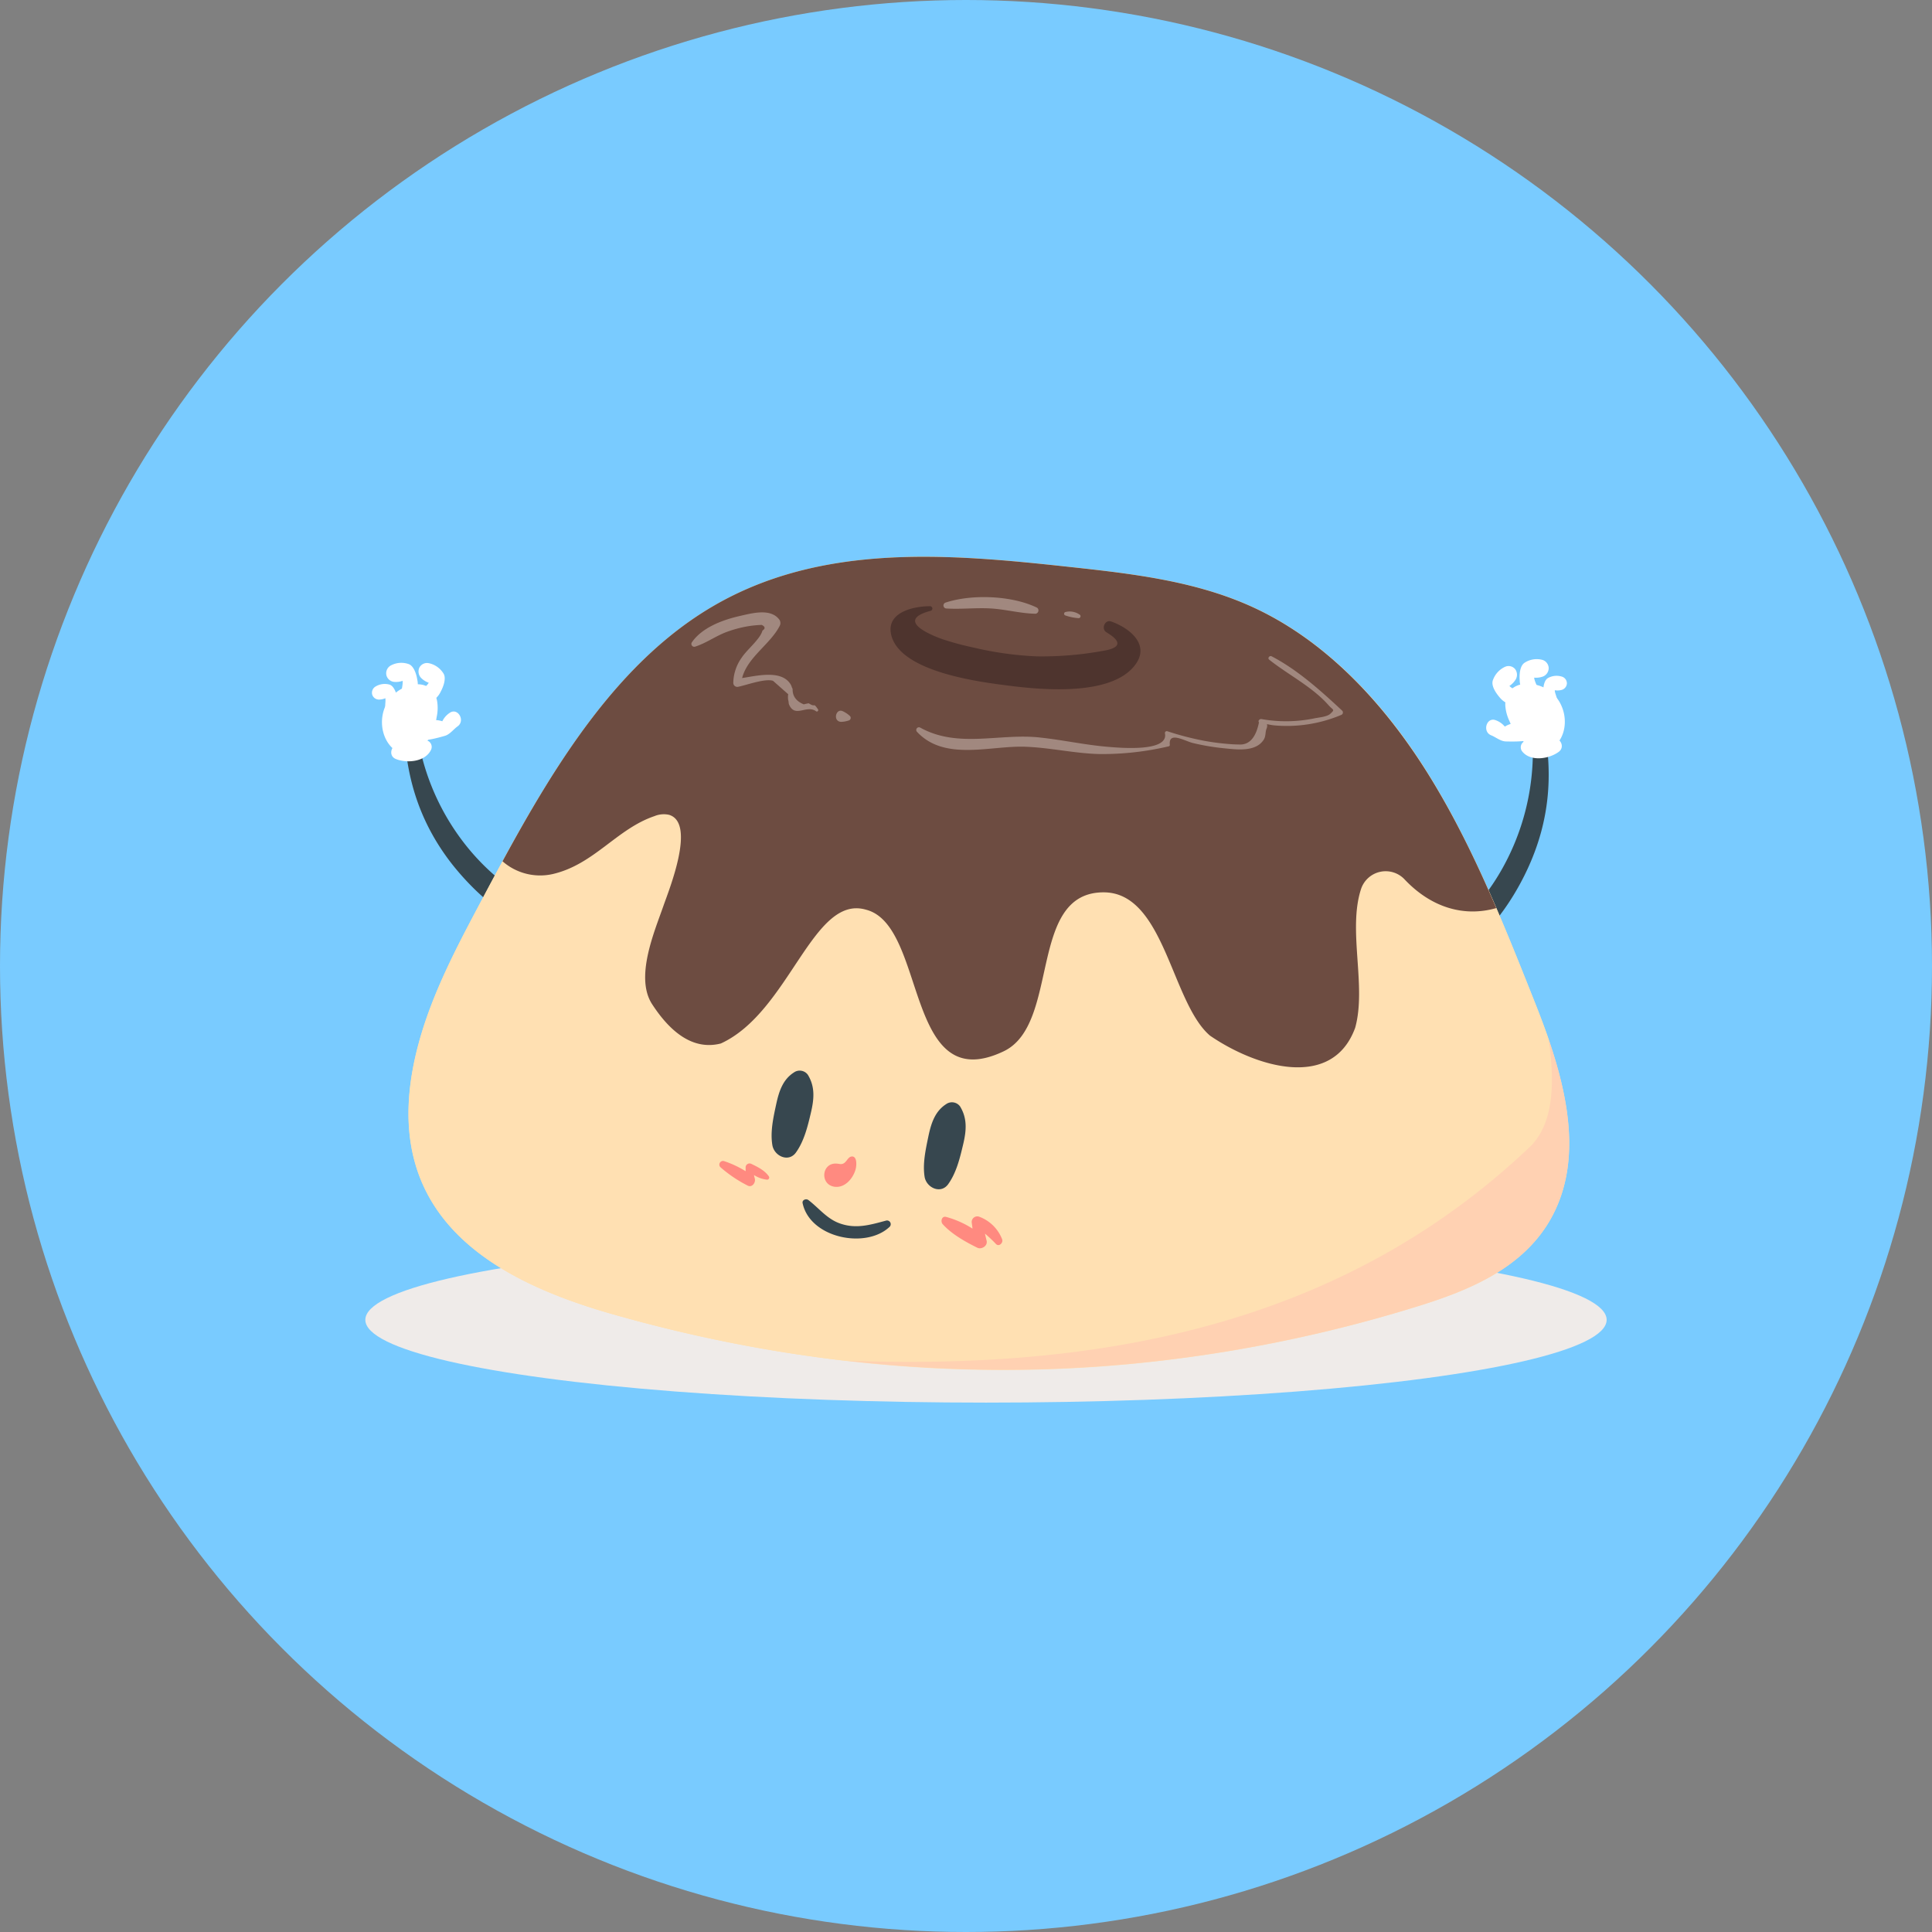 <svg xmlns="http://www.w3.org/2000/svg" viewBox="0 0 576 576"><rect x="0" y="0" width="576" height="576" fill="#808080" stroke="none"/><defs><style>.cls-1{isolation:isolate;}.cls-2{fill:#79cbff;}.cls-3{fill:#37474f;}.cls-4{fill:#fff;}.cls-5{fill:#efebe9;mix-blend-mode:multiply;}.cls-6{fill:#ffe0b2;}.cls-7{fill:#ffd1b2;}.cls-8{fill:#6d4c41;}.cls-9{fill:#4e342e;}.cls-10{fill:#a1887f;}.cls-11{fill:#ff8a80;}</style></defs><title>Pie</title><g class="cls-1"><g id="Layer_1" data-name="Layer 1"><circle class="cls-2" cx="288" cy="288" r="288"/><path class="cls-3" d="M674.17,536.62c12.63-3.82,22.56-17.94,27.76-29.68,5.88-13.24,7.12-26.59,4.46-40.78-.4-2.13-3.9-1.58-3.67.59a71.31,71.31,0,0,1-7.07,37.85,68.59,68.59,0,0,1-10.13,15.14c-4.22,4.74-9.43,8.31-13.79,12.82A2.49,2.49,0,0,0,674.17,536.62Z" transform="translate(-246 -249)"/><path class="cls-4" d="M701.31,471a16.69,16.69,0,0,1-5.31-7.08,12.57,12.57,0,0,1-1.21-4.53,6.62,6.62,0,0,1,1.47-4.59,6.3,6.3,0,0,1,4.44-1.88A10.94,10.94,0,0,1,711,458.37C715.5,466.38,709.44,476.74,701.31,471Z" transform="translate(-246 -249)"/><path class="cls-4" d="M697.58,459.25a6.29,6.29,0,0,1-4.53-2.4c-1-1.16-2.6-3.42-1.95-5.1a6.89,6.89,0,0,1,3.61-3.95,2.54,2.54,0,0,1,3,.68,2.79,2.79,0,0,1,.15,3.13,6.29,6.29,0,0,1-1.85,1.9l.14.14c.83.76,1.94,1.11,2.76,1.86A2.08,2.08,0,0,1,697.58,459.25Z" transform="translate(-246 -249)"/><path class="cls-4" d="M701.22,456.57a6.6,6.6,0,0,1-2.14-4.75c-.13-1.57,0-4.35,1.5-5.26a6.62,6.62,0,0,1,5.21-.84,2.64,2.64,0,0,1,1.93,2.42A2.7,2.7,0,0,1,706,450.7a6,6,0,0,1-2.59.33,1.2,1.2,0,0,0,0,.2c.2,1.13.87,2.11,1.07,3.22A2,2,0,0,1,701.22,456.57Z" transform="translate(-246 -249)"/><path class="cls-4" d="M707.51,459.08a5.26,5.26,0,0,1-1.43-3.9c0-1.25.25-3.44,1.5-4.07a5.26,5.26,0,0,1,4.18-.35,2.1,2.1,0,0,1,1.39,2,2.13,2.13,0,0,1-1.53,1.92,4.78,4.78,0,0,1-2.08.1.92.92,0,0,1,0,.16c.1.91.57,1.72.67,2.62A1.61,1.61,0,0,1,707.51,459.08Z" transform="translate(-246 -249)"/><path class="cls-4" d="M703.52,468.92c.83-.9-1.93-3-3-3.74-1.59-1.07-4.08-.69-5.88.45a6.17,6.17,0,0,0-2.68-1.89c-2.75-1.1-4.12,3.39-1.39,4.48,1.42.57,2.8,1.79,4.36,1.83C696.67,470.09,702.3,470.25,703.52,468.92Z" transform="translate(-246 -249)"/><path class="cls-4" d="M710.68,473.18c-2.86,2.1-8.45,3-10.91-.22a2,2,0,0,1,1.81-3.16c1.17.06,2.2.65,3.39.61a5.71,5.71,0,0,0,3-1C710.4,467.77,713.11,471.42,710.68,473.18Z" transform="translate(-246 -249)"/><path class="cls-3" d="M414.05,528.07c-13.16-.65-26-12-33.79-22.1-8.73-11.45-13-24.12-13.67-38.55-.1-2.17,3.43-2.49,3.71-.32a70.58,70.58,0,0,0,15.53,35.07,67.59,67.59,0,0,0,13.32,12.25c5.18,3.59,11.06,5.79,16.33,9.11A2.5,2.5,0,0,1,414.05,528.07Z" transform="translate(-246 -249)"/><path class="cls-4" d="M372.65,470.91a17.15,17.15,0,0,0,3.54-8.17,12.56,12.56,0,0,0,.13-4.7,6.51,6.51,0,0,0-2.47-4.1,6.2,6.2,0,0,0-4.75-.75,11.13,11.13,0,0,0-8.74,7.76C357.79,469.84,366.05,478.44,372.65,470.91Z" transform="translate(-246 -249)"/><path class="cls-4" d="M373.58,458.56a6.38,6.38,0,0,0,3.85-3.43c.74-1.38,1.74-4,.73-5.43a6.79,6.79,0,0,0-4.42-3,2.58,2.58,0,0,0-2.73,1.38,2.79,2.79,0,0,0,.58,3.08,6,6,0,0,0,2.23,1.39l-.11.18c-.63.94-1.63,1.55-2.25,2.47A2.06,2.06,0,0,0,373.58,458.56Z" transform="translate(-246 -249)"/><path class="cls-4" d="M369.42,456.84a6.66,6.66,0,0,0,1-5.14c-.24-1.56-1-4.22-2.66-4.74a6.61,6.61,0,0,0-5.26.45,2.67,2.67,0,0,0-1.32,2.82,2.65,2.65,0,0,0,2.28,2.06,6.05,6.05,0,0,0,2.59-.31l0,.21c.05,1.14-.37,2.25-.31,3.38A2,2,0,0,0,369.42,456.84Z" transform="translate(-246 -249)"/><path class="cls-4" d="M363.89,460.81a5.3,5.3,0,0,0,.49-4.13c-.28-1.23-1-3.3-2.38-3.61a5.31,5.31,0,0,0-4.15.68,2.16,2.16,0,0,0-.89,2.32,2.12,2.12,0,0,0,1.94,1.5,4.76,4.76,0,0,0,2-.41,1.1,1.1,0,0,1,0,.16c.11.91-.16,1.81,0,2.7A1.59,1.59,0,0,0,363.89,460.81Z" transform="translate(-246 -249)"/><path class="cls-4" d="M370,469.4c-1-.68,1.18-3.41,2.05-4.36,1.31-1.43,3.81-1.67,5.82-1a6.29,6.29,0,0,1,2.17-2.49c2.42-1.73,4.79,2.29,2.39,4-1.26.9-2.32,2.43-3.83,2.84C376.94,468.88,371.51,470.4,370,469.4Z" transform="translate(-246 -249)"/><path class="cls-4" d="M364,475.28c3.27,1.34,8.91.91,10.56-2.86a2,2,0,0,0-2.49-2.64c-1.12.35-2,1.17-3.15,1.43a5.61,5.61,0,0,1-3.14-.26C363.07,470,361.27,474.15,364,475.28Z" transform="translate(-246 -249)"/><ellipse class="cls-5" cx="293.96" cy="393.49" rx="185.04" ry="24.68"/><path class="cls-6" d="M669,638.35c14.69-4.57,30.48-11,38.88-25.18,11.73-19.84,3.85-44.82-4.33-65.4-9.37-23.59-18.82-47.33-32-68.42s-30.59-39.6-52.33-49.47c-17.16-7.79-36.23-9.9-55-11.93-35.37-3.83-73.31-7.13-105.69,11.83-31.49,18.44-51.2,54.14-69.16,88-7.25,13.63-14.57,27.45-18.6,42.41-13.51,50.08,21,70,57.12,80.41,49.81,14.28,101.51,20,154,15.17A423,423,0,0,0,669,638.35Z" transform="translate(-246 -249)"/><path class="cls-6" d="M702.46,590.6c6.85-7.05,7.09-19.19,5.23-31.82-1.3-3.77-2.7-7.46-4.11-11-9.37-23.59-18.82-47.33-32-68.42s-30.59-39.6-52.33-49.47c-17.16-7.79-36.23-9.9-55-11.93-35.37-3.83-73.31-7.13-105.69,11.83-31.49,18.44-51.2,54.14-69.16,88-7.25,13.63-14.57,27.45-18.6,42.41-13.51,50.08,21,70,57.12,80.41a437.16,437.16,0,0,0,70.53,14.12C572.53,657.43,645.53,644.92,702.46,590.6Z" transform="translate(-246 -249)"/><path class="cls-7" d="M707.69,558.78c1.86,12.63,1.62,24.77-5.23,31.82-56.93,54.32-129.93,66.83-204.06,64.07a407,407,0,0,0,83.43,1.05A423,423,0,0,0,669,638.35c14.69-4.57,30.48-11,38.88-25.18C717.61,596.75,713.89,576.83,707.69,558.78Z" transform="translate(-246 -249)"/><path class="cls-8" d="M410.9,509.56c12.27-2.9,19-13.44,30.21-17.24a7.26,7.26,0,0,1,4.33-.4c8.12,2.38.08,22.2-1.61,27.05-2.7,7.76-8.61,21.39-3.42,29.4,4.55,7,11.39,14.07,20.5,11.73,20.51-9.39,27.35-44.58,43.3-39.88,18.23,4.69,11.39,56.3,41,42.22,17-8.07,7.09-47.41,29.82-47.4,18.16,0,20.15,32.8,31.7,42.71,13.68,9.39,36.46,16.42,43.3-2.34,3.45-12.45-2.26-28.95,1.73-41.31a7.74,7.74,0,0,1,13.11-2.8c8.11,8.51,17.92,11.11,27.23,8.43-6-14-12.62-27.68-20.58-40.38-13.23-21.09-30.59-39.6-52.33-49.47-17.16-7.79-36.23-9.9-55-11.93-35.37-3.83-73.31-7.13-105.69,11.83-27.78,16.27-46.39,46-62.68,76A17,17,0,0,0,410.9,509.56Z" transform="translate(-246 -249)"/><path class="cls-9" d="M577.25,434.28c-1.68-.59-2.89,1.79-1.69,3,.42.43,7.62,4,.32,5.57a102.25,102.25,0,0,1-20.78,1.84,100.47,100.47,0,0,1-18.81-2.62,87.39,87.39,0,0,1-9-2.4c-1.55-.52-15.55-5.47-3.81-8.57a.7.7,0,0,0-.18-1.37c-5,0-13.18,1.82-11.6,8.54,2.64,11.18,26.78,14.08,34.72,15.11,9.74,1.25,30.36,3.29,37.73-5.79C589.19,441.43,583,436.31,577.25,434.28Z" transform="translate(-246 -249)"/><path class="cls-10" d="M555.19,430.18c-7.47-3.66-19.47-4.11-27.3-1.52a.9.9,0,0,0,.23,1.75c4.45.29,8.91-.28,13.37,0s8.8,1.49,13.23,1.57A1,1,0,0,0,555.19,430.18Z" transform="translate(-246 -249)"/><path class="cls-10" d="M568,432.33a5.18,5.18,0,0,0-4.4-.85.53.53,0,0,0,0,1,15.39,15.39,0,0,0,4,.82A.58.58,0,0,0,568,432.33Z" transform="translate(-246 -249)"/><path class="cls-10" d="M489.89,460.5c-1.57-2.28-.58-.39-2.77-1.82a10.71,10.71,0,0,0-1.47.32c-2.29-.93-3.41-2.48-3.34-4.64-.39-.58-.2-.86-.9-1.77-2.91-3.83-9.78-2.11-14.16-1.44,1.6-6.21,8.32-10,11.18-15.5a1.83,1.83,0,0,0,0-1.8c-2.58-3.67-8.32-2-12.06-1.16-5,1.16-11.13,3.42-14.14,7.87a.86.86,0,0,0,.94,1.25c3.41-1.06,6.34-3.29,9.74-4.5a36.78,36.78,0,0,1,5.25-1.45,31.52,31.52,0,0,1,4.94-.55c1.06.52,1.13,1.09.21,1.7-.63,2.5-4.61,5.66-6.14,8a13.32,13.32,0,0,0-2.55,7.57,1.2,1.2,0,0,0,1.49,1.17c2.59-.54,7.92-2.52,10.35-1.78l4.53,4a5.64,5.64,0,0,0,0,1.74c.17.43.08.95.28,1.39,1.81,4.07,5.21-.15,8.11,2C489.66,461.3,490.12,460.83,489.89,460.5Z" transform="translate(-246 -249)"/><path class="cls-10" d="M499.41,462.48a8.06,8.06,0,0,0-2.26-1.49c-2-.78-2.89,3.07-.42,3.22a7.65,7.65,0,0,0,2.34-.42A.8.8,0,0,0,499.41,462.48Z" transform="translate(-246 -249)"/><path class="cls-10" d="M646.16,460.88c-6.35-5.92-13.36-12.23-21.06-16.22-.56-.29-1.29.52-.72,1,5.7,4.55,12.83,8.05,17.71,13.59,1.4,1.58,2,1.17.52,2.56-1,.93-3.52,1.09-4.86,1.38a41.71,41.71,0,0,1-15.67.19c-.48-.08-1.13.46-.74,1q-1.41,7-6.16,6.57c-1,0-2-.06-3-.15a70.1,70.1,0,0,1-7.07-.92A87.46,87.46,0,0,1,594,467a.56.56,0,0,0-.68.69c1.07,5.6-13.56,4.27-17.32,3.94-6.6-.57-13.09-2-19.68-2.72-12.21-1.43-24.56,3.33-36-3a.8.8,0,0,0-.94,1.26c8.3,8.94,22.11,4,32.53,4.47,7.33.29,14.56,2,21.89,2.17a86.73,86.73,0,0,0,20.67-2.31.43.43,0,0,0,.3-.41c-.47-4.19,4.41-1.17,6.91-.56a68.91,68.91,0,0,0,9.46,1.58c3.55.35,9.19,1.14,11.59-2.53.72-1.11.44-2.23.87-3.32.73-1.83-1.1-1.4,2.29-1a41.71,41.71,0,0,0,19.94-3.1A.78.78,0,0,0,646.16,460.88Z" transform="translate(-246 -249)"/><path class="cls-3" d="M522.81,587.67c.8-3.75,1.93-7.34,5.26-9.48a3,3,0,0,1,4.16.67c2.22,3.62,1.88,7.28.93,11.29s-2,8.46-4.48,11.91c-2.17,3-6.36,1.12-7-2.09C521,595.94,522,591.62,522.81,587.67Z" transform="translate(-246 -249)"/><path class="cls-3" d="M477.41,578.23c.81-3.75,1.93-7.34,5.27-9.48a3,3,0,0,1,4.16.67c2.22,3.61,1.87,7.27.93,11.28s-2,8.46-4.48,11.92c-2.17,3-6.36,1.11-7-2.1C475.58,586.5,476.56,582.17,477.41,578.23Z" transform="translate(-246 -249)"/><path class="cls-3" d="M487,606.77c3.14,2.39,5.45,5.53,9.26,6.93,4.9,1.79,9.12.49,13.91-.79a1.1,1.1,0,0,1,1,1.9c-7.09,6.65-23.67,3.3-25.88-7.09C485.07,606.74,486.3,606.27,487,606.77Z" transform="translate(-246 -249)"/><path class="cls-11" d="M528.05,611.8a28.37,28.37,0,0,1,7.89,3.5c-.06-.59-.14-1.18-.23-1.78a1.67,1.67,0,0,1,2.31-1.74,11.63,11.63,0,0,1,6.76,6.72c.36,1.06-.95,2.3-1.84,1.39a39.65,39.65,0,0,0-3.29-3.11c.16.71.32,1.43.5,2.14.36,1.53-1.53,2.68-2.76,2.08-3.53-1.75-7.59-4-10.31-7C526.34,613.23,526.72,611.48,528.05,611.8Z" transform="translate(-246 -249)"/><path class="cls-11" d="M461.9,595.18a30,30,0,0,1,6.4,3c0-.33,0-.67,0-1a1.18,1.18,0,0,1,1.63-1.22c1.94.94,4,1.92,5.28,3.74a.63.63,0,0,1-.58,1,8.9,8.9,0,0,1-3.84-1.38,8.89,8.89,0,0,0,.23,1c.38,1.26-.83,2.88-2.17,2.12A39,39,0,0,1,460.8,597,1.09,1.09,0,0,1,461.9,595.18Z" transform="translate(-246 -249)"/><path class="cls-11" d="M495.37,595.91a7.21,7.21,0,0,1,.92.11c2.09.37,2.17-2.15,3.7-2.23s1.45,2.59,1.08,3.88c-.8,2.82-3.33,5.66-6.43,5.12C490.37,602,491,595.65,495.37,595.91Z" transform="translate(-246 -249)"/></g></g></svg>